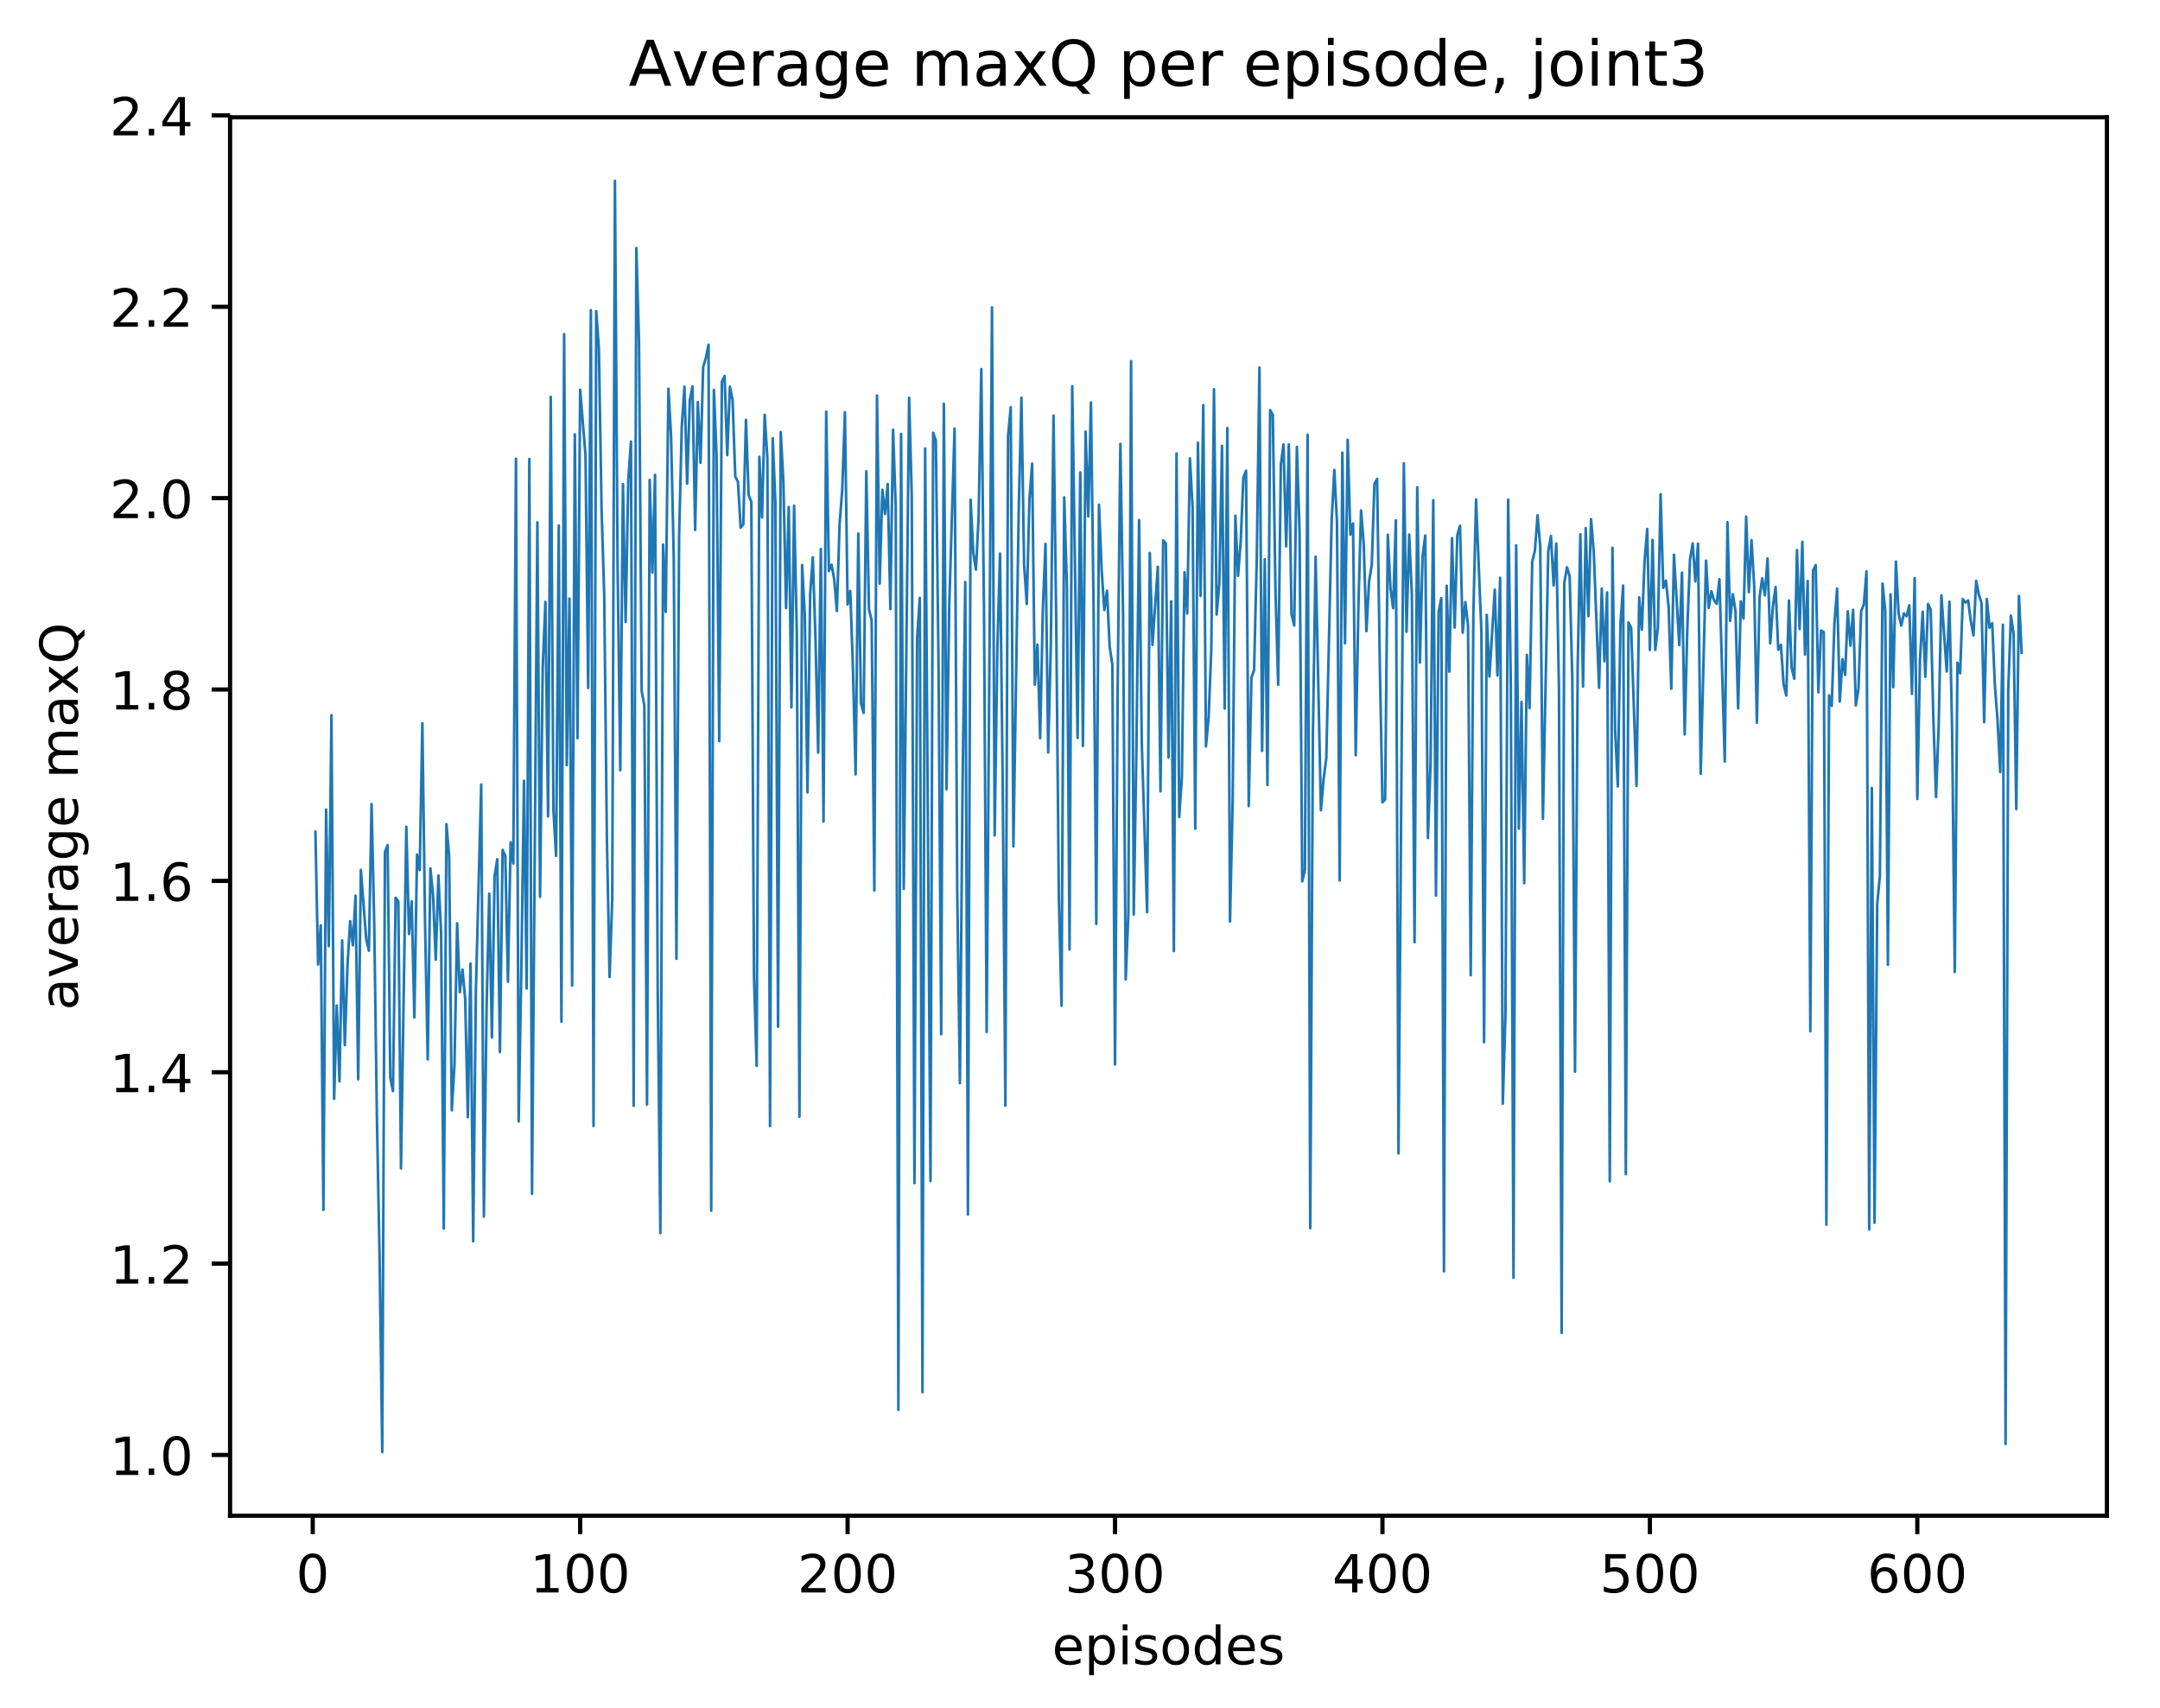 <?xml version="1.0" encoding="utf-8" standalone="no"?>
<!DOCTYPE svg PUBLIC "-//W3C//DTD SVG 1.1//EN"
  "http://www.w3.org/Graphics/SVG/1.1/DTD/svg11.dtd">
<!-- Created with matplotlib (http://matplotlib.org/) -->
<svg height="325pt" version="1.1" viewBox="0 0 411 325" width="411pt" xmlns="http://www.w3.org/2000/svg" xmlns:xlink="http://www.w3.org/1999/xlink">
 <defs>
  <style type="text/css">
*{stroke-linecap:butt;stroke-linejoin:round;}
  </style>
 </defs>
 <g id="figure_1">
  <g id="patch_1">
   <path d="M 0 325.986 
L 411.601 325.986 
L 411.601 0 
L 0 0 
z
" style="fill:#ffffff;"/>
  </g>
  <g id="axes_1">
   <g id="patch_2">
    <path d="M 43.781 288.43 
L 400.901 288.43 
L 400.901 22.318 
L 43.781 22.318 
z
" style="fill:#ffffff;"/>
   </g>
   <g id="matplotlib.axis_1">
    <g id="xtick_1">
     <g id="line2d_1">
      <defs>
       <path d="M 0 0 
L 0 3.5 
" id="m1458f8e741" style="stroke:#000000;stroke-width:0.8;"/>
      </defs>
      <g>
       <use style="stroke:#000000;stroke-width:0.8;" x="59.505" xlink:href="#m1458f8e741" y="288.43"/>
      </g>
     </g>
     <g id="text_1">
      <!-- 0 -->
      <defs>
       <path d="M 31.781 66.406 
Q 24.172 66.406 20.328 58.906 
Q 16.5 51.422 16.5 36.375 
Q 16.5 21.391 20.328 13.891 
Q 24.172 6.391 31.781 6.391 
Q 39.453 6.391 43.281 13.891 
Q 47.125 21.391 47.125 36.375 
Q 47.125 51.422 43.281 58.906 
Q 39.453 66.406 31.781 66.406 
z
M 31.781 74.219 
Q 44.047 74.219 50.516 64.516 
Q 56.984 54.828 56.984 36.375 
Q 56.984 17.969 50.516 8.266 
Q 44.047 -1.422 31.781 -1.422 
Q 19.531 -1.422 13.062 8.266 
Q 6.594 17.969 6.594 36.375 
Q 6.594 54.828 13.062 64.516 
Q 19.531 74.219 31.781 74.219 
z
" id="DejaVuSans-30"/>
      </defs>
      <g transform="translate(56.324 303.029)scale(0.1 -0.1)">
       <use xlink:href="#DejaVuSans-30"/>
      </g>
     </g>
    </g>
    <g id="xtick_2">
     <g id="line2d_2">
      <g>
       <use style="stroke:#000000;stroke-width:0.8;" x="110.391" xlink:href="#m1458f8e741" y="288.43"/>
      </g>
     </g>
     <g id="text_2">
      <!-- 100 -->
      <defs>
       <path d="M 12.406 8.297 
L 28.516 8.297 
L 28.516 63.922 
L 10.984 60.406 
L 10.984 69.391 
L 28.422 72.906 
L 38.281 72.906 
L 38.281 8.297 
L 54.391 8.297 
L 54.391 0 
L 12.406 0 
z
" id="DejaVuSans-31"/>
      </defs>
      <g transform="translate(100.848 303.029)scale(0.1 -0.1)">
       <use xlink:href="#DejaVuSans-31"/>
       <use x="63.623" xlink:href="#DejaVuSans-30"/>
       <use x="127.246" xlink:href="#DejaVuSans-30"/>
      </g>
     </g>
    </g>
    <g id="xtick_3">
     <g id="line2d_3">
      <g>
       <use style="stroke:#000000;stroke-width:0.8;" x="161.278" xlink:href="#m1458f8e741" y="288.43"/>
      </g>
     </g>
     <g id="text_3">
      <!-- 200 -->
      <defs>
       <path d="M 19.188 8.297 
L 53.609 8.297 
L 53.609 0 
L 7.328 0 
L 7.328 8.297 
Q 12.938 14.109 22.625 23.891 
Q 32.328 33.688 34.812 36.531 
Q 39.547 41.844 41.422 45.531 
Q 43.312 49.219 43.312 52.781 
Q 43.312 58.594 39.234 62.25 
Q 35.156 65.922 28.609 65.922 
Q 23.969 65.922 18.812 64.312 
Q 13.672 62.703 7.812 59.422 
L 7.812 69.391 
Q 13.766 71.781 18.938 73 
Q 24.125 74.219 28.422 74.219 
Q 39.75 74.219 46.484 68.547 
Q 53.219 62.891 53.219 53.422 
Q 53.219 48.922 51.531 44.891 
Q 49.859 40.875 45.406 35.406 
Q 44.188 33.984 37.641 27.219 
Q 31.109 20.453 19.188 8.297 
z
" id="DejaVuSans-32"/>
      </defs>
      <g transform="translate(151.734 303.029)scale(0.1 -0.1)">
       <use xlink:href="#DejaVuSans-32"/>
       <use x="63.623" xlink:href="#DejaVuSans-30"/>
       <use x="127.246" xlink:href="#DejaVuSans-30"/>
      </g>
     </g>
    </g>
    <g id="xtick_4">
     <g id="line2d_4">
      <g>
       <use style="stroke:#000000;stroke-width:0.8;" x="212.164" xlink:href="#m1458f8e741" y="288.43"/>
      </g>
     </g>
     <g id="text_4">
      <!-- 300 -->
      <defs>
       <path d="M 40.578 39.312 
Q 47.656 37.797 51.625 33 
Q 55.609 28.219 55.609 21.188 
Q 55.609 10.406 48.188 4.484 
Q 40.766 -1.422 27.094 -1.422 
Q 22.516 -1.422 17.656 -0.516 
Q 12.797 0.391 7.625 2.203 
L 7.625 11.719 
Q 11.719 9.328 16.594 8.109 
Q 21.484 6.891 26.812 6.891 
Q 36.078 6.891 40.938 10.547 
Q 45.797 14.203 45.797 21.188 
Q 45.797 27.641 41.281 31.266 
Q 36.766 34.906 28.719 34.906 
L 20.219 34.906 
L 20.219 43.016 
L 29.109 43.016 
Q 36.375 43.016 40.234 45.922 
Q 44.094 48.828 44.094 54.297 
Q 44.094 59.906 40.109 62.906 
Q 36.141 65.922 28.719 65.922 
Q 24.656 65.922 20.016 65.031 
Q 15.375 64.156 9.812 62.312 
L 9.812 71.094 
Q 15.438 72.656 20.344 73.438 
Q 25.25 74.219 29.594 74.219 
Q 40.828 74.219 47.359 69.109 
Q 53.906 64.016 53.906 55.328 
Q 53.906 49.266 50.438 45.094 
Q 46.969 40.922 40.578 39.312 
z
" id="DejaVuSans-33"/>
      </defs>
      <g transform="translate(202.62 303.029)scale(0.1 -0.1)">
       <use xlink:href="#DejaVuSans-33"/>
       <use x="63.623" xlink:href="#DejaVuSans-30"/>
       <use x="127.246" xlink:href="#DejaVuSans-30"/>
      </g>
     </g>
    </g>
    <g id="xtick_5">
     <g id="line2d_5">
      <g>
       <use style="stroke:#000000;stroke-width:0.8;" x="263.05" xlink:href="#m1458f8e741" y="288.43"/>
      </g>
     </g>
     <g id="text_5">
      <!-- 400 -->
      <defs>
       <path d="M 37.797 64.312 
L 12.891 25.391 
L 37.797 25.391 
z
M 35.203 72.906 
L 47.609 72.906 
L 47.609 25.391 
L 58.016 25.391 
L 58.016 17.188 
L 47.609 17.188 
L 47.609 0 
L 37.797 0 
L 37.797 17.188 
L 4.891 17.188 
L 4.891 26.703 
z
" id="DejaVuSans-34"/>
      </defs>
      <g transform="translate(253.507 303.029)scale(0.1 -0.1)">
       <use xlink:href="#DejaVuSans-34"/>
       <use x="63.623" xlink:href="#DejaVuSans-30"/>
       <use x="127.246" xlink:href="#DejaVuSans-30"/>
      </g>
     </g>
    </g>
    <g id="xtick_6">
     <g id="line2d_6">
      <g>
       <use style="stroke:#000000;stroke-width:0.8;" x="313.937" xlink:href="#m1458f8e741" y="288.43"/>
      </g>
     </g>
     <g id="text_6">
      <!-- 500 -->
      <defs>
       <path d="M 10.797 72.906 
L 49.516 72.906 
L 49.516 64.594 
L 19.828 64.594 
L 19.828 46.734 
Q 21.969 47.469 24.109 47.828 
Q 26.266 48.188 28.422 48.188 
Q 40.625 48.188 47.75 41.5 
Q 54.891 34.812 54.891 23.391 
Q 54.891 11.625 47.562 5.094 
Q 40.234 -1.422 26.906 -1.422 
Q 22.312 -1.422 17.547 -0.641 
Q 12.797 0.141 7.719 1.703 
L 7.719 11.625 
Q 12.109 9.234 16.797 8.062 
Q 21.484 6.891 26.703 6.891 
Q 35.156 6.891 40.078 11.328 
Q 45.016 15.766 45.016 23.391 
Q 45.016 31 40.078 35.438 
Q 35.156 39.891 26.703 39.891 
Q 22.75 39.891 18.812 39.016 
Q 14.891 38.141 10.797 36.281 
z
" id="DejaVuSans-35"/>
      </defs>
      <g transform="translate(304.393 303.029)scale(0.1 -0.1)">
       <use xlink:href="#DejaVuSans-35"/>
       <use x="63.623" xlink:href="#DejaVuSans-30"/>
       <use x="127.246" xlink:href="#DejaVuSans-30"/>
      </g>
     </g>
    </g>
    <g id="xtick_7">
     <g id="line2d_7">
      <g>
       <use style="stroke:#000000;stroke-width:0.8;" x="364.823" xlink:href="#m1458f8e741" y="288.43"/>
      </g>
     </g>
     <g id="text_7">
      <!-- 600 -->
      <defs>
       <path d="M 33.016 40.375 
Q 26.375 40.375 22.484 35.828 
Q 18.609 31.297 18.609 23.391 
Q 18.609 15.531 22.484 10.953 
Q 26.375 6.391 33.016 6.391 
Q 39.656 6.391 43.531 10.953 
Q 47.406 15.531 47.406 23.391 
Q 47.406 31.297 43.531 35.828 
Q 39.656 40.375 33.016 40.375 
z
M 52.594 71.297 
L 52.594 62.312 
Q 48.875 64.062 45.094 64.984 
Q 41.312 65.922 37.594 65.922 
Q 27.828 65.922 22.672 59.328 
Q 17.531 52.734 16.797 39.406 
Q 19.672 43.656 24.016 45.922 
Q 28.375 48.188 33.594 48.188 
Q 44.578 48.188 50.953 41.516 
Q 57.328 34.859 57.328 23.391 
Q 57.328 12.156 50.688 5.359 
Q 44.047 -1.422 33.016 -1.422 
Q 20.359 -1.422 13.672 8.266 
Q 6.984 17.969 6.984 36.375 
Q 6.984 53.656 15.188 63.938 
Q 23.391 74.219 37.203 74.219 
Q 40.922 74.219 44.703 73.484 
Q 48.484 72.75 52.594 71.297 
z
" id="DejaVuSans-36"/>
      </defs>
      <g transform="translate(355.279 303.029)scale(0.1 -0.1)">
       <use xlink:href="#DejaVuSans-36"/>
       <use x="63.623" xlink:href="#DejaVuSans-30"/>
       <use x="127.246" xlink:href="#DejaVuSans-30"/>
      </g>
     </g>
    </g>
    <g id="text_8">
     <!-- episodes -->
     <defs>
      <path d="M 56.203 29.594 
L 56.203 25.203 
L 14.891 25.203 
Q 15.484 15.922 20.484 11.062 
Q 25.484 6.203 34.422 6.203 
Q 39.594 6.203 44.453 7.469 
Q 49.312 8.734 54.109 11.281 
L 54.109 2.781 
Q 49.266 0.734 44.188 -0.344 
Q 39.109 -1.422 33.891 -1.422 
Q 20.797 -1.422 13.156 6.188 
Q 5.516 13.812 5.516 26.812 
Q 5.516 40.234 12.766 48.109 
Q 20.016 56 32.328 56 
Q 43.359 56 49.781 48.891 
Q 56.203 41.797 56.203 29.594 
z
M 47.219 32.234 
Q 47.125 39.594 43.094 43.984 
Q 39.062 48.391 32.422 48.391 
Q 24.906 48.391 20.391 44.141 
Q 15.875 39.891 15.188 32.172 
z
" id="DejaVuSans-65"/>
      <path d="M 18.109 8.203 
L 18.109 -20.797 
L 9.078 -20.797 
L 9.078 54.688 
L 18.109 54.688 
L 18.109 46.391 
Q 20.953 51.266 25.266 53.625 
Q 29.594 56 35.594 56 
Q 45.562 56 51.781 48.094 
Q 58.016 40.188 58.016 27.297 
Q 58.016 14.406 51.781 6.484 
Q 45.562 -1.422 35.594 -1.422 
Q 29.594 -1.422 25.266 0.953 
Q 20.953 3.328 18.109 8.203 
z
M 48.688 27.297 
Q 48.688 37.203 44.609 42.844 
Q 40.531 48.484 33.406 48.484 
Q 26.266 48.484 22.188 42.844 
Q 18.109 37.203 18.109 27.297 
Q 18.109 17.391 22.188 11.75 
Q 26.266 6.109 33.406 6.109 
Q 40.531 6.109 44.609 11.75 
Q 48.688 17.391 48.688 27.297 
z
" id="DejaVuSans-70"/>
      <path d="M 9.422 54.688 
L 18.406 54.688 
L 18.406 0 
L 9.422 0 
z
M 9.422 75.984 
L 18.406 75.984 
L 18.406 64.594 
L 9.422 64.594 
z
" id="DejaVuSans-69"/>
      <path d="M 44.281 53.078 
L 44.281 44.578 
Q 40.484 46.531 36.375 47.5 
Q 32.281 48.484 27.875 48.484 
Q 21.188 48.484 17.844 46.438 
Q 14.5 44.391 14.5 40.281 
Q 14.5 37.156 16.891 35.375 
Q 19.281 33.594 26.516 31.984 
L 29.594 31.297 
Q 39.156 29.25 43.188 25.516 
Q 47.219 21.781 47.219 15.094 
Q 47.219 7.469 41.188 3.016 
Q 35.156 -1.422 24.609 -1.422 
Q 20.219 -1.422 15.453 -0.562 
Q 10.688 0.297 5.422 2 
L 5.422 11.281 
Q 10.406 8.688 15.234 7.391 
Q 20.062 6.109 24.812 6.109 
Q 31.156 6.109 34.562 8.281 
Q 37.984 10.453 37.984 14.406 
Q 37.984 18.062 35.516 20.016 
Q 33.062 21.969 24.703 23.781 
L 21.578 24.516 
Q 13.234 26.266 9.516 29.906 
Q 5.812 33.547 5.812 39.891 
Q 5.812 47.609 11.281 51.797 
Q 16.75 56 26.812 56 
Q 31.781 56 36.172 55.266 
Q 40.578 54.547 44.281 53.078 
z
" id="DejaVuSans-73"/>
      <path d="M 30.609 48.391 
Q 23.391 48.391 19.188 42.75 
Q 14.984 37.109 14.984 27.297 
Q 14.984 17.484 19.156 11.844 
Q 23.344 6.203 30.609 6.203 
Q 37.797 6.203 41.984 11.859 
Q 46.188 17.531 46.188 27.297 
Q 46.188 37.016 41.984 42.703 
Q 37.797 48.391 30.609 48.391 
z
M 30.609 56 
Q 42.328 56 49.016 48.375 
Q 55.719 40.766 55.719 27.297 
Q 55.719 13.875 49.016 6.219 
Q 42.328 -1.422 30.609 -1.422 
Q 18.844 -1.422 12.172 6.219 
Q 5.516 13.875 5.516 27.297 
Q 5.516 40.766 12.172 48.375 
Q 18.844 56 30.609 56 
z
" id="DejaVuSans-6f"/>
      <path d="M 45.406 46.391 
L 45.406 75.984 
L 54.391 75.984 
L 54.391 0 
L 45.406 0 
L 45.406 8.203 
Q 42.578 3.328 38.25 0.953 
Q 33.938 -1.422 27.875 -1.422 
Q 17.969 -1.422 11.734 6.484 
Q 5.516 14.406 5.516 27.297 
Q 5.516 40.188 11.734 48.094 
Q 17.969 56 27.875 56 
Q 33.938 56 38.25 53.625 
Q 42.578 51.266 45.406 46.391 
z
M 14.797 27.297 
Q 14.797 17.391 18.875 11.75 
Q 22.953 6.109 30.078 6.109 
Q 37.203 6.109 41.297 11.75 
Q 45.406 17.391 45.406 27.297 
Q 45.406 37.203 41.297 42.844 
Q 37.203 48.484 30.078 48.484 
Q 22.953 48.484 18.875 42.844 
Q 14.797 37.203 14.797 27.297 
z
" id="DejaVuSans-64"/>
     </defs>
     <g transform="translate(200.182 316.707)scale(0.1 -0.1)">
      <use xlink:href="#DejaVuSans-65"/>
      <use x="61.523" xlink:href="#DejaVuSans-70"/>
      <use x="125" xlink:href="#DejaVuSans-69"/>
      <use x="152.783" xlink:href="#DejaVuSans-73"/>
      <use x="204.883" xlink:href="#DejaVuSans-6f"/>
      <use x="266.064" xlink:href="#DejaVuSans-64"/>
      <use x="329.541" xlink:href="#DejaVuSans-65"/>
      <use x="391.064" xlink:href="#DejaVuSans-73"/>
     </g>
    </g>
   </g>
   <g id="matplotlib.axis_2">
    <g id="ytick_1">
     <g id="line2d_8">
      <defs>
       <path d="M 0 0 
L -3.5 0 
" id="mb394a6901f" style="stroke:#000000;stroke-width:0.8;"/>
      </defs>
      <g>
       <use style="stroke:#000000;stroke-width:0.8;" x="43.781" xlink:href="#mb394a6901f" y="276.871"/>
      </g>
     </g>
     <g id="text_9">
      <!-- 1.0 -->
      <defs>
       <path d="M 10.688 12.406 
L 21 12.406 
L 21 0 
L 10.688 0 
z
" id="DejaVuSans-2e"/>
      </defs>
      <g transform="translate(20.878 280.671)scale(0.1 -0.1)">
       <use xlink:href="#DejaVuSans-31"/>
       <use x="63.623" xlink:href="#DejaVuSans-2e"/>
       <use x="95.41" xlink:href="#DejaVuSans-30"/>
      </g>
     </g>
    </g>
    <g id="ytick_2">
     <g id="line2d_9">
      <g>
       <use style="stroke:#000000;stroke-width:0.8;" x="43.781" xlink:href="#mb394a6901f" y="240.455"/>
      </g>
     </g>
     <g id="text_10">
      <!-- 1.2 -->
      <g transform="translate(20.878 244.255)scale(0.1 -0.1)">
       <use xlink:href="#DejaVuSans-31"/>
       <use x="63.623" xlink:href="#DejaVuSans-2e"/>
       <use x="95.41" xlink:href="#DejaVuSans-32"/>
      </g>
     </g>
    </g>
    <g id="ytick_3">
     <g id="line2d_10">
      <g>
       <use style="stroke:#000000;stroke-width:0.8;" x="43.781" xlink:href="#mb394a6901f" y="204.039"/>
      </g>
     </g>
     <g id="text_11">
      <!-- 1.4 -->
      <g transform="translate(20.878 207.839)scale(0.1 -0.1)">
       <use xlink:href="#DejaVuSans-31"/>
       <use x="63.623" xlink:href="#DejaVuSans-2e"/>
       <use x="95.41" xlink:href="#DejaVuSans-34"/>
      </g>
     </g>
    </g>
    <g id="ytick_4">
     <g id="line2d_11">
      <g>
       <use style="stroke:#000000;stroke-width:0.8;" x="43.781" xlink:href="#mb394a6901f" y="167.623"/>
      </g>
     </g>
     <g id="text_12">
      <!-- 1.6 -->
      <g transform="translate(20.878 171.423)scale(0.1 -0.1)">
       <use xlink:href="#DejaVuSans-31"/>
       <use x="63.623" xlink:href="#DejaVuSans-2e"/>
       <use x="95.41" xlink:href="#DejaVuSans-36"/>
      </g>
     </g>
    </g>
    <g id="ytick_5">
     <g id="line2d_12">
      <g>
       <use style="stroke:#000000;stroke-width:0.8;" x="43.781" xlink:href="#mb394a6901f" y="131.208"/>
      </g>
     </g>
     <g id="text_13">
      <!-- 1.8 -->
      <defs>
       <path d="M 31.781 34.625 
Q 24.75 34.625 20.719 30.859 
Q 16.703 27.094 16.703 20.516 
Q 16.703 13.922 20.719 10.156 
Q 24.75 6.391 31.781 6.391 
Q 38.812 6.391 42.859 10.172 
Q 46.922 13.969 46.922 20.516 
Q 46.922 27.094 42.891 30.859 
Q 38.875 34.625 31.781 34.625 
z
M 21.922 38.812 
Q 15.578 40.375 12.031 44.719 
Q 8.5 49.078 8.5 55.328 
Q 8.5 64.062 14.719 69.141 
Q 20.953 74.219 31.781 74.219 
Q 42.672 74.219 48.875 69.141 
Q 55.078 64.062 55.078 55.328 
Q 55.078 49.078 51.531 44.719 
Q 48 40.375 41.703 38.812 
Q 48.828 37.156 52.797 32.312 
Q 56.781 27.484 56.781 20.516 
Q 56.781 9.906 50.312 4.234 
Q 43.844 -1.422 31.781 -1.422 
Q 19.734 -1.422 13.25 4.234 
Q 6.781 9.906 6.781 20.516 
Q 6.781 27.484 10.781 32.312 
Q 14.797 37.156 21.922 38.812 
z
M 18.312 54.391 
Q 18.312 48.734 21.844 45.562 
Q 25.391 42.391 31.781 42.391 
Q 38.141 42.391 41.719 45.562 
Q 45.312 48.734 45.312 54.391 
Q 45.312 60.062 41.719 63.234 
Q 38.141 66.406 31.781 66.406 
Q 25.391 66.406 21.844 63.234 
Q 18.312 60.062 18.312 54.391 
z
" id="DejaVuSans-38"/>
      </defs>
      <g transform="translate(20.878 135.007)scale(0.1 -0.1)">
       <use xlink:href="#DejaVuSans-31"/>
       <use x="63.623" xlink:href="#DejaVuSans-2e"/>
       <use x="95.41" xlink:href="#DejaVuSans-38"/>
      </g>
     </g>
    </g>
    <g id="ytick_6">
     <g id="line2d_13">
      <g>
       <use style="stroke:#000000;stroke-width:0.8;" x="43.781" xlink:href="#mb394a6901f" y="94.792"/>
      </g>
     </g>
     <g id="text_14">
      <!-- 2.0 -->
      <g transform="translate(20.878 98.591)scale(0.1 -0.1)">
       <use xlink:href="#DejaVuSans-32"/>
       <use x="63.623" xlink:href="#DejaVuSans-2e"/>
       <use x="95.41" xlink:href="#DejaVuSans-30"/>
      </g>
     </g>
    </g>
    <g id="ytick_7">
     <g id="line2d_14">
      <g>
       <use style="stroke:#000000;stroke-width:0.8;" x="43.781" xlink:href="#mb394a6901f" y="58.376"/>
      </g>
     </g>
     <g id="text_15">
      <!-- 2.2 -->
      <g transform="translate(20.878 62.175)scale(0.1 -0.1)">
       <use xlink:href="#DejaVuSans-32"/>
       <use x="63.623" xlink:href="#DejaVuSans-2e"/>
       <use x="95.41" xlink:href="#DejaVuSans-32"/>
      </g>
     </g>
    </g>
    <g id="ytick_8">
     <g id="line2d_15">
      <g>
       <use style="stroke:#000000;stroke-width:0.8;" x="43.781" xlink:href="#mb394a6901f" y="21.96"/>
      </g>
     </g>
     <g id="text_16">
      <!-- 2.4 -->
      <g transform="translate(20.878 25.759)scale(0.1 -0.1)">
       <use xlink:href="#DejaVuSans-32"/>
       <use x="63.623" xlink:href="#DejaVuSans-2e"/>
       <use x="95.41" xlink:href="#DejaVuSans-34"/>
      </g>
     </g>
    </g>
    <g id="text_17">
     <!-- average maxQ -->
     <defs>
      <path d="M 34.281 27.484 
Q 23.391 27.484 19.188 25 
Q 14.984 22.516 14.984 16.5 
Q 14.984 11.719 18.141 8.906 
Q 21.297 6.109 26.703 6.109 
Q 34.188 6.109 38.703 11.406 
Q 43.219 16.703 43.219 25.484 
L 43.219 27.484 
z
M 52.203 31.203 
L 52.203 0 
L 43.219 0 
L 43.219 8.297 
Q 40.141 3.328 35.547 0.953 
Q 30.953 -1.422 24.312 -1.422 
Q 15.922 -1.422 10.953 3.297 
Q 6 8.016 6 15.922 
Q 6 25.141 12.172 29.828 
Q 18.359 34.516 30.609 34.516 
L 43.219 34.516 
L 43.219 35.406 
Q 43.219 41.609 39.141 45 
Q 35.062 48.391 27.688 48.391 
Q 23 48.391 18.547 47.266 
Q 14.109 46.141 10.016 43.891 
L 10.016 52.203 
Q 14.938 54.109 19.578 55.047 
Q 24.219 56 28.609 56 
Q 40.484 56 46.344 49.844 
Q 52.203 43.703 52.203 31.203 
z
" id="DejaVuSans-61"/>
      <path d="M 2.984 54.688 
L 12.5 54.688 
L 29.594 8.797 
L 46.688 54.688 
L 56.203 54.688 
L 35.688 0 
L 23.484 0 
z
" id="DejaVuSans-76"/>
      <path d="M 41.109 46.297 
Q 39.594 47.172 37.812 47.578 
Q 36.031 48 33.891 48 
Q 26.266 48 22.188 43.047 
Q 18.109 38.094 18.109 28.812 
L 18.109 0 
L 9.078 0 
L 9.078 54.688 
L 18.109 54.688 
L 18.109 46.188 
Q 20.953 51.172 25.484 53.578 
Q 30.031 56 36.531 56 
Q 37.453 56 38.578 55.875 
Q 39.703 55.766 41.062 55.516 
z
" id="DejaVuSans-72"/>
      <path d="M 45.406 27.984 
Q 45.406 37.75 41.375 43.109 
Q 37.359 48.484 30.078 48.484 
Q 22.859 48.484 18.828 43.109 
Q 14.797 37.75 14.797 27.984 
Q 14.797 18.266 18.828 12.891 
Q 22.859 7.516 30.078 7.516 
Q 37.359 7.516 41.375 12.891 
Q 45.406 18.266 45.406 27.984 
z
M 54.391 6.781 
Q 54.391 -7.172 48.188 -13.984 
Q 42 -20.797 29.203 -20.797 
Q 24.469 -20.797 20.266 -20.094 
Q 16.062 -19.391 12.109 -17.922 
L 12.109 -9.188 
Q 16.062 -11.328 19.922 -12.344 
Q 23.781 -13.375 27.781 -13.375 
Q 36.625 -13.375 41.016 -8.766 
Q 45.406 -4.156 45.406 5.172 
L 45.406 9.625 
Q 42.625 4.781 38.281 2.391 
Q 33.938 0 27.875 0 
Q 17.828 0 11.672 7.656 
Q 5.516 15.328 5.516 27.984 
Q 5.516 40.672 11.672 48.328 
Q 17.828 56 27.875 56 
Q 33.938 56 38.281 53.609 
Q 42.625 51.219 45.406 46.391 
L 45.406 54.688 
L 54.391 54.688 
z
" id="DejaVuSans-67"/>
      <path id="DejaVuSans-20"/>
      <path d="M 52 44.188 
Q 55.375 50.25 60.062 53.125 
Q 64.75 56 71.094 56 
Q 79.641 56 84.281 50.016 
Q 88.922 44.047 88.922 33.016 
L 88.922 0 
L 79.891 0 
L 79.891 32.719 
Q 79.891 40.578 77.094 44.375 
Q 74.312 48.188 68.609 48.188 
Q 61.625 48.188 57.562 43.547 
Q 53.516 38.922 53.516 30.906 
L 53.516 0 
L 44.484 0 
L 44.484 32.719 
Q 44.484 40.625 41.703 44.406 
Q 38.922 48.188 33.109 48.188 
Q 26.219 48.188 22.156 43.531 
Q 18.109 38.875 18.109 30.906 
L 18.109 0 
L 9.078 0 
L 9.078 54.688 
L 18.109 54.688 
L 18.109 46.188 
Q 21.188 51.219 25.484 53.609 
Q 29.781 56 35.688 56 
Q 41.656 56 45.828 52.969 
Q 50 49.953 52 44.188 
z
" id="DejaVuSans-6d"/>
      <path d="M 54.891 54.688 
L 35.109 28.078 
L 55.906 0 
L 45.312 0 
L 29.391 21.484 
L 13.484 0 
L 2.875 0 
L 24.125 28.609 
L 4.688 54.688 
L 15.281 54.688 
L 29.781 35.203 
L 44.281 54.688 
z
" id="DejaVuSans-78"/>
      <path d="M 39.406 66.219 
Q 28.656 66.219 22.328 58.203 
Q 16.016 50.203 16.016 36.375 
Q 16.016 22.609 22.328 14.594 
Q 28.656 6.594 39.406 6.594 
Q 50.141 6.594 56.422 14.594 
Q 62.703 22.609 62.703 36.375 
Q 62.703 50.203 56.422 58.203 
Q 50.141 66.219 39.406 66.219 
z
M 53.219 1.312 
L 66.219 -12.891 
L 54.297 -12.891 
L 43.5 -1.219 
Q 41.891 -1.312 41.031 -1.359 
Q 40.188 -1.422 39.406 -1.422 
Q 24.031 -1.422 14.812 8.859 
Q 5.609 19.141 5.609 36.375 
Q 5.609 53.656 14.812 63.938 
Q 24.031 74.219 39.406 74.219 
Q 54.734 74.219 63.906 63.938 
Q 73.094 53.656 73.094 36.375 
Q 73.094 23.688 67.984 14.641 
Q 62.891 5.609 53.219 1.312 
z
" id="DejaVuSans-51"/>
     </defs>
     <g transform="translate(14.798 192.263)rotate(-90)scale(0.1 -0.1)">
      <use xlink:href="#DejaVuSans-61"/>
      <use x="61.279" xlink:href="#DejaVuSans-76"/>
      <use x="120.459" xlink:href="#DejaVuSans-65"/>
      <use x="181.982" xlink:href="#DejaVuSans-72"/>
      <use x="223.096" xlink:href="#DejaVuSans-61"/>
      <use x="284.375" xlink:href="#DejaVuSans-67"/>
      <use x="347.852" xlink:href="#DejaVuSans-65"/>
      <use x="409.375" xlink:href="#DejaVuSans-20"/>
      <use x="441.162" xlink:href="#DejaVuSans-6d"/>
      <use x="538.574" xlink:href="#DejaVuSans-61"/>
      <use x="599.854" xlink:href="#DejaVuSans-78"/>
      <use x="659.033" xlink:href="#DejaVuSans-51"/>
     </g>
    </g>
   </g>
   <g id="line2d_16">
    <path clip-path="url(#p0e267c6775)" d="M 60.014 158.275 
L 60.523 183.528 
L 61.032 176.09 
L 61.541 230.23 
L 62.049 154.05 
L 62.558 180.045 
L 63.067 136.1 
L 63.576 209.098 
L 64.085 191.363 
L 64.594 205.748 
L 65.103 178.958 
L 65.611 198.883 
L 66.12 183.679 
L 66.629 175.296 
L 67.138 179.88 
L 67.647 170.447 
L 68.156 205.384 
L 68.665 165.538 
L 69.682 178.681 
L 70.191 180.911 
L 70.7 152.994 
L 71.209 175.92 
L 71.718 212.794 
L 72.227 239.284 
L 72.736 276.334 
L 73.244 162.175 
L 73.753 160.815 
L 74.262 205.018 
L 74.771 207.639 
L 75.28 170.832 
L 75.789 171.543 
L 76.298 222.335 
L 77.315 157.323 
L 77.824 177.721 
L 78.333 171.518 
L 78.842 193.608 
L 79.351 162.625 
L 79.86 165.569 
L 80.368 137.624 
L 80.877 175.667 
L 81.386 201.598 
L 81.895 165.257 
L 82.404 170.444 
L 82.913 182.626 
L 83.422 166.612 
L 83.931 177.546 
L 84.439 233.789 
L 84.948 156.84 
L 85.457 162.958 
L 85.966 211.277 
L 86.475 202.639 
L 86.984 175.692 
L 87.493 188.81 
L 88.001 184.506 
L 88.51 190.034 
L 89.019 212.583 
L 89.528 183.356 
L 90.037 236.22 
L 90.546 188.643 
L 91.563 149.277 
L 92.072 231.505 
L 92.581 191.908 
L 93.09 170.068 
L 93.599 197.418 
L 94.108 166.734 
L 94.617 163.508 
L 95.126 200.2 
L 95.634 161.728 
L 96.143 162.854 
L 96.652 186.815 
L 97.161 160.286 
L 97.67 164.313 
L 98.179 87.308 
L 98.688 213.407 
L 99.196 184.586 
L 99.705 148.583 
L 100.214 188.091 
L 100.723 87.324 
L 101.232 227.188 
L 102.25 99.394 
L 102.758 170.669 
L 103.267 127.058 
L 103.776 114.537 
L 104.285 155.351 
L 104.794 75.516 
L 105.303 154.117 
L 105.812 162.868 
L 106.321 100.006 
L 106.829 194.416 
L 107.338 63.568 
L 107.847 145.616 
L 108.356 113.891 
L 108.865 187.547 
L 109.374 82.651 
L 109.883 140.468 
L 110.391 74.151 
L 111.409 86.655 
L 111.918 130.923 
L 112.427 59.023 
L 112.936 214.276 
L 113.445 59.212 
L 113.953 66.314 
L 114.462 96.737 
L 114.971 113.387 
L 115.48 159.66 
L 115.989 185.919 
L 116.498 171.092 
L 117.007 34.414 
L 117.515 107.953 
L 118.024 146.594 
L 118.533 92.109 
L 119.042 118.346 
L 119.551 91.382 
L 120.06 84.038 
L 120.569 210.426 
L 121.078 47.201 
L 121.586 64.841 
L 122.095 131.538 
L 122.604 134.196 
L 123.113 210.185 
L 123.622 91.324 
L 124.131 108.943 
L 124.64 90.352 
L 125.148 188.608 
L 125.657 234.641 
L 126.166 103.615 
L 126.675 116.433 
L 127.184 73.975 
L 127.693 83.007 
L 128.202 106.269 
L 128.71 182.454 
L 129.219 102.059 
L 129.728 81.142 
L 130.237 73.591 
L 130.746 92.027 
L 131.255 76.185 
L 131.764 73.527 
L 132.273 100.85 
L 132.781 76.513 
L 133.29 88.07 
L 133.799 69.852 
L 134.308 68.094 
L 134.817 65.601 
L 135.326 230.39 
L 135.835 74.201 
L 136.343 86.465 
L 136.852 141.033 
L 137.361 72.65 
L 137.87 71.54 
L 138.379 86.606 
L 138.888 73.585 
L 139.397 76.116 
L 139.905 90.663 
L 140.414 91.702 
L 140.923 100.408 
L 141.432 99.781 
L 141.941 79.894 
L 142.45 94.21 
L 142.959 95.506 
L 143.467 185.764 
L 143.976 202.821 
L 144.485 86.918 
L 144.994 98.47 
L 145.503 78.947 
L 146.012 87.112 
L 146.521 214.283 
L 147.03 83.385 
L 147.538 95.629 
L 148.047 195.379 
L 148.556 82.217 
L 149.065 91.829 
L 149.574 115.719 
L 150.083 96.466 
L 150.592 134.614 
L 151.1 96.239 
L 151.609 120.067 
L 152.118 212.52 
L 152.627 107.516 
L 153.136 117.065 
L 153.645 150.779 
L 154.154 113.08 
L 154.662 106.053 
L 155.171 121.618 
L 155.68 143.221 
L 156.189 104.471 
L 156.698 156.336 
L 157.207 78.339 
L 157.716 108.664 
L 158.225 107.462 
L 158.733 110.238 
L 159.242 116.274 
L 159.751 99.79 
L 160.26 93.175 
L 160.769 78.443 
L 161.278 115.049 
L 161.787 112.462 
L 162.295 127.123 
L 162.804 147.35 
L 163.313 101.537 
L 163.822 133.851 
L 164.331 135.656 
L 164.84 89.681 
L 165.349 115.962 
L 165.857 118.057 
L 166.366 169.465 
L 166.875 75.277 
L 167.384 111.051 
L 167.893 93.201 
L 168.402 97.801 
L 168.911 92.092 
L 169.42 115.897 
L 169.928 81.776 
L 170.437 96.432 
L 170.946 268.276 
L 171.455 82.578 
L 171.964 169.143 
L 172.982 75.688 
L 173.49 94.422 
L 173.999 225.135 
L 174.508 121.381 
L 175.017 113.781 
L 175.526 264.906 
L 176.035 85.335 
L 177.052 224.745 
L 177.561 82.338 
L 178.07 83.861 
L 178.579 126.232 
L 179.088 196.813 
L 179.597 76.83 
L 180.106 150.179 
L 180.614 115.506 
L 181.632 81.556 
L 182.141 169.961 
L 182.65 206.117 
L 183.159 149.053 
L 183.668 110.755 
L 184.177 231.116 
L 184.685 95.107 
L 185.194 105.219 
L 185.703 108.397 
L 186.212 98.335 
L 186.721 70.217 
L 187.23 115.977 
L 187.739 196.378 
L 188.756 58.485 
L 189.265 158.977 
L 189.774 123.354 
L 190.283 105.344 
L 190.792 149.038 
L 191.301 210.411 
L 191.809 83.026 
L 192.318 77.509 
L 192.827 161.077 
L 193.845 96.979 
L 194.354 75.673 
L 194.863 107.49 
L 195.372 114.952 
L 195.88 95 
L 196.389 88.23 
L 196.898 130.283 
L 197.407 122.677 
L 197.916 140.474 
L 198.425 116.076 
L 198.934 103.496 
L 199.442 143.185 
L 199.951 122.77 
L 200.46 79.081 
L 200.969 117.336 
L 201.478 170.977 
L 201.987 191.375 
L 202.496 94.631 
L 203.004 111.573 
L 203.513 180.686 
L 204.022 73.49 
L 205.04 140.416 
L 205.549 89.891 
L 206.058 141.949 
L 206.566 82.135 
L 207.075 98.255 
L 207.584 76.59 
L 208.093 116.227 
L 208.602 175.823 
L 209.111 96.028 
L 209.62 108.492 
L 210.129 116.087 
L 210.637 112.407 
L 211.146 123.104 
L 211.655 126.481 
L 212.164 202.556 
L 212.673 130.267 
L 213.182 84.467 
L 213.691 116.588 
L 214.199 186.396 
L 214.708 173.638 
L 215.217 68.727 
L 215.726 174.033 
L 216.235 142.594 
L 216.744 98.96 
L 217.253 141.319 
L 218.27 173.591 
L 218.779 105.219 
L 219.288 122.708 
L 220.306 107.85 
L 220.815 150.593 
L 221.324 102.812 
L 221.832 103.417 
L 222.341 144.136 
L 222.85 114.42 
L 223.359 180.988 
L 223.868 86.291 
L 224.377 155.469 
L 224.886 147.863 
L 225.394 108.899 
L 225.903 116.738 
L 226.412 87.231 
L 226.921 96.542 
L 227.43 157.711 
L 227.939 84.251 
L 228.448 113.415 
L 228.956 77.09 
L 229.465 142.045 
L 229.974 136.442 
L 230.483 123.588 
L 230.992 74.058 
L 231.501 116.942 
L 232.01 111.061 
L 232.519 84.83 
L 233.027 134.836 
L 233.536 81.447 
L 234.045 175.359 
L 234.554 152.145 
L 235.063 98.155 
L 235.572 109.595 
L 236.081 102.985 
L 236.589 90.877 
L 237.098 89.572 
L 237.607 153.395 
L 238.116 128.925 
L 238.625 127.552 
L 239.134 106.283 
L 239.643 69.928 
L 240.151 142.895 
L 240.66 106.42 
L 241.169 149.384 
L 241.678 78.046 
L 242.187 78.928 
L 242.696 112.519 
L 243.205 130.308 
L 243.713 88.412 
L 244.222 84.58 
L 244.731 103.978 
L 245.24 84.57 
L 245.749 116.853 
L 246.258 119.042 
L 246.767 85.03 
L 247.276 101.059 
L 247.784 167.709 
L 248.293 165.579 
L 248.802 82.716 
L 249.311 233.727 
L 249.82 139.516 
L 250.329 105.923 
L 251.346 154.197 
L 251.855 148.242 
L 252.364 144.282 
L 253.382 99.106 
L 253.891 89.428 
L 254.4 99.391 
L 254.908 167.55 
L 255.417 86.13 
L 255.926 122.411 
L 256.435 83.681 
L 256.944 101.738 
L 257.453 99.595 
L 257.962 143.726 
L 258.471 115.576 
L 258.979 97.125 
L 259.488 103.608 
L 259.997 120.114 
L 260.506 110.669 
L 261.015 107.5 
L 261.524 92.087 
L 262.033 91.142 
L 262.541 126.002 
L 263.05 152.672 
L 263.559 152.13 
L 264.068 101.779 
L 264.577 112.026 
L 265.086 115.727 
L 265.595 98.995 
L 266.103 219.485 
L 267.121 88.166 
L 267.63 120.213 
L 268.139 101.716 
L 268.648 113.249 
L 269.157 179.292 
L 269.666 92.718 
L 270.174 126.069 
L 270.683 105.902 
L 271.192 101.907 
L 271.701 159.478 
L 272.21 145.196 
L 272.719 95.177 
L 273.228 170.432 
L 273.736 116.45 
L 274.245 113.838 
L 274.754 241.941 
L 275.263 111.457 
L 275.772 127.814 
L 276.281 102.417 
L 276.79 119.42 
L 277.298 101.828 
L 277.807 100.04 
L 278.316 120.394 
L 278.825 114.567 
L 279.334 119.053 
L 279.843 185.589 
L 280.352 116.71 
L 280.86 95.041 
L 281.878 120.23 
L 282.387 198.32 
L 282.896 117.022 
L 283.405 128.736 
L 284.423 112.215 
L 284.931 128.53 
L 285.44 109.959 
L 285.949 210.022 
L 286.458 192.912 
L 286.967 95.068 
L 287.476 130.543 
L 287.985 243.147 
L 288.493 103.775 
L 289.002 157.697 
L 289.511 133.565 
L 290.02 168.066 
L 290.529 124.624 
L 291.038 134.76 
L 291.547 106.898 
L 292.055 104.807 
L 292.564 98.06 
L 293.073 103.989 
L 293.582 155.816 
L 294.6 104.863 
L 295.109 101.978 
L 295.618 111.396 
L 296.126 103.436 
L 296.635 131.069 
L 297.144 253.643 
L 297.653 110.906 
L 298.162 107.953 
L 298.671 109.657 
L 299.18 129.369 
L 299.688 203.94 
L 300.197 126.899 
L 300.706 101.667 
L 301.215 130.65 
L 301.724 100.499 
L 302.233 117.24 
L 302.742 98.8 
L 303.25 104.943 
L 304.268 130.892 
L 304.777 111.999 
L 305.286 125.842 
L 305.795 112.725 
L 306.304 224.786 
L 306.812 104.24 
L 307.321 138.86 
L 307.83 149.643 
L 308.339 118.679 
L 308.848 111.434 
L 309.357 223.437 
L 309.866 118.44 
L 310.375 119.479 
L 311.392 149.562 
L 311.901 113.679 
L 312.41 119.814 
L 312.919 106.941 
L 313.428 100.658 
L 313.937 123.683 
L 314.445 102.737 
L 314.954 123.671 
L 315.463 119.475 
L 315.972 94.046 
L 316.481 111.871 
L 316.99 110.488 
L 317.499 115.466 
L 318.007 131.068 
L 318.516 105.566 
L 319.534 122.759 
L 320.043 108.967 
L 320.552 139.751 
L 321.061 119.5 
L 321.57 106.516 
L 322.078 103.402 
L 322.587 110.624 
L 323.096 103.439 
L 323.605 147.246 
L 324.623 106.684 
L 325.132 115.693 
L 325.64 112.515 
L 326.149 114.24 
L 326.658 114.904 
L 327.167 110.213 
L 328.185 144.91 
L 328.694 99.361 
L 329.202 118.136 
L 329.711 113.068 
L 330.22 116.208 
L 330.729 134.816 
L 331.238 114.426 
L 331.747 117.689 
L 332.256 98.298 
L 332.765 112.691 
L 333.273 102.769 
L 333.782 111.46 
L 334.291 137.542 
L 334.8 113.696 
L 335.309 110.054 
L 335.818 113.286 
L 336.327 106.26 
L 336.835 122.429 
L 337.344 115.417 
L 337.853 111.699 
L 338.362 123.653 
L 338.871 122.722 
L 339.38 130.205 
L 339.889 132.345 
L 340.397 114.28 
L 340.906 127.082 
L 341.415 129.167 
L 341.924 104.687 
L 342.433 119.708 
L 342.942 103.095 
L 343.451 124.555 
L 343.959 110.562 
L 344.468 196.252 
L 344.977 108.593 
L 345.486 107.522 
L 345.995 131.753 
L 346.504 119.987 
L 347.013 120.291 
L 347.522 233.04 
L 348.03 132.313 
L 348.539 134.318 
L 349.048 118.639 
L 349.557 111.991 
L 350.066 133.497 
L 350.575 125.452 
L 351.084 128.414 
L 351.592 116.328 
L 352.101 122.85 
L 352.61 116.047 
L 353.119 134.244 
L 353.628 131.065 
L 354.137 116.294 
L 354.646 115.056 
L 355.154 108.714 
L 355.663 233.944 
L 356.172 149.933 
L 356.681 232.673 
L 357.19 172.026 
L 357.699 166.679 
L 358.208 111.039 
L 358.717 116.278 
L 359.225 183.596 
L 359.734 113.115 
L 360.243 130.767 
L 360.752 106.865 
L 361.261 116.779 
L 361.77 119.056 
L 362.279 116.722 
L 362.787 117.258 
L 363.296 115.19 
L 363.805 132.029 
L 364.314 110.005 
L 364.823 152.031 
L 365.332 125.554 
L 365.841 116.414 
L 366.349 128.782 
L 366.858 114.932 
L 367.367 116.01 
L 367.876 136.75 
L 368.385 151.68 
L 368.894 137.847 
L 369.403 113.294 
L 370.42 127.785 
L 370.929 114.503 
L 371.438 138.655 
L 371.947 184.954 
L 372.456 126.118 
L 372.965 128.115 
L 373.474 114.007 
L 373.982 114.66 
L 374.491 114.264 
L 375 118.198 
L 375.509 120.913 
L 376.018 110.53 
L 376.527 113.128 
L 377.036 114.754 
L 377.544 137.432 
L 378.053 113.997 
L 378.562 119.44 
L 379.071 118.604 
L 379.58 130.409 
L 380.089 137.082 
L 380.598 146.932 
L 381.106 118.871 
L 381.615 274.77 
L 382.124 131.192 
L 382.633 117.14 
L 383.142 120.68 
L 383.651 153.959 
L 384.16 113.402 
L 384.669 124.216 
L 384.669 124.216 
" style="fill:none;stroke:#1f77b4;stroke-linecap:square;stroke-width:0.5;"/>
   </g>
   <g id="patch_3">
    <path d="M 43.781 288.43 
L 43.781 22.318 
" style="fill:none;stroke:#000000;stroke-linecap:square;stroke-linejoin:miter;stroke-width:0.8;"/>
   </g>
   <g id="patch_4">
    <path d="M 400.901 288.43 
L 400.901 22.318 
" style="fill:none;stroke:#000000;stroke-linecap:square;stroke-linejoin:miter;stroke-width:0.8;"/>
   </g>
   <g id="patch_5">
    <path d="M 43.781 288.43 
L 400.901 288.43 
" style="fill:none;stroke:#000000;stroke-linecap:square;stroke-linejoin:miter;stroke-width:0.8;"/>
   </g>
   <g id="patch_6">
    <path d="M 43.781 22.318 
L 400.901 22.318 
" style="fill:none;stroke:#000000;stroke-linecap:square;stroke-linejoin:miter;stroke-width:0.8;"/>
   </g>
   <g id="text_18">
    <!-- Average maxQ per episode, joint3 -->
    <defs>
     <path d="M 34.188 63.188 
L 20.797 26.906 
L 47.609 26.906 
z
M 28.609 72.906 
L 39.797 72.906 
L 67.578 0 
L 57.328 0 
L 50.688 18.703 
L 17.828 18.703 
L 11.188 0 
L 0.781 0 
z
" id="DejaVuSans-41"/>
     <path d="M 11.719 12.406 
L 22.016 12.406 
L 22.016 4 
L 14.016 -11.625 
L 7.719 -11.625 
L 11.719 4 
z
" id="DejaVuSans-2c"/>
     <path d="M 9.422 54.688 
L 18.406 54.688 
L 18.406 -0.984 
Q 18.406 -11.422 14.422 -16.109 
Q 10.453 -20.797 1.609 -20.797 
L -1.812 -20.797 
L -1.812 -13.188 
L 0.594 -13.188 
Q 5.719 -13.188 7.562 -10.812 
Q 9.422 -8.453 9.422 -0.984 
z
M 9.422 75.984 
L 18.406 75.984 
L 18.406 64.594 
L 9.422 64.594 
z
" id="DejaVuSans-6a"/>
     <path d="M 54.891 33.016 
L 54.891 0 
L 45.906 0 
L 45.906 32.719 
Q 45.906 40.484 42.875 44.328 
Q 39.844 48.188 33.797 48.188 
Q 26.516 48.188 22.312 43.547 
Q 18.109 38.922 18.109 30.906 
L 18.109 0 
L 9.078 0 
L 9.078 54.688 
L 18.109 54.688 
L 18.109 46.188 
Q 21.344 51.125 25.703 53.562 
Q 30.078 56 35.797 56 
Q 45.219 56 50.047 50.172 
Q 54.891 44.344 54.891 33.016 
z
" id="DejaVuSans-6e"/>
     <path d="M 18.312 70.219 
L 18.312 54.688 
L 36.812 54.688 
L 36.812 47.703 
L 18.312 47.703 
L 18.312 18.016 
Q 18.312 11.328 20.141 9.422 
Q 21.969 7.516 27.594 7.516 
L 36.812 7.516 
L 36.812 0 
L 27.594 0 
Q 17.188 0 13.234 3.875 
Q 9.281 7.766 9.281 18.016 
L 9.281 47.703 
L 2.688 47.703 
L 2.688 54.688 
L 9.281 54.688 
L 9.281 70.219 
z
" id="DejaVuSans-74"/>
    </defs>
    <g transform="translate(119.614 16.318)scale(0.12 -0.12)">
     <use xlink:href="#DejaVuSans-41"/>
     <use x="68.33" xlink:href="#DejaVuSans-76"/>
     <use x="127.51" xlink:href="#DejaVuSans-65"/>
     <use x="189.033" xlink:href="#DejaVuSans-72"/>
     <use x="230.146" xlink:href="#DejaVuSans-61"/>
     <use x="291.426" xlink:href="#DejaVuSans-67"/>
     <use x="354.902" xlink:href="#DejaVuSans-65"/>
     <use x="416.426" xlink:href="#DejaVuSans-20"/>
     <use x="448.213" xlink:href="#DejaVuSans-6d"/>
     <use x="545.625" xlink:href="#DejaVuSans-61"/>
     <use x="606.904" xlink:href="#DejaVuSans-78"/>
     <use x="666.084" xlink:href="#DejaVuSans-51"/>
     <use x="744.795" xlink:href="#DejaVuSans-20"/>
     <use x="776.582" xlink:href="#DejaVuSans-70"/>
     <use x="840.059" xlink:href="#DejaVuSans-65"/>
     <use x="901.582" xlink:href="#DejaVuSans-72"/>
     <use x="942.695" xlink:href="#DejaVuSans-20"/>
     <use x="974.482" xlink:href="#DejaVuSans-65"/>
     <use x="1036.006" xlink:href="#DejaVuSans-70"/>
     <use x="1099.482" xlink:href="#DejaVuSans-69"/>
     <use x="1127.266" xlink:href="#DejaVuSans-73"/>
     <use x="1179.365" xlink:href="#DejaVuSans-6f"/>
     <use x="1240.547" xlink:href="#DejaVuSans-64"/>
     <use x="1304.023" xlink:href="#DejaVuSans-65"/>
     <use x="1365.547" xlink:href="#DejaVuSans-2c"/>
     <use x="1397.334" xlink:href="#DejaVuSans-20"/>
     <use x="1429.121" xlink:href="#DejaVuSans-6a"/>
     <use x="1456.904" xlink:href="#DejaVuSans-6f"/>
     <use x="1518.086" xlink:href="#DejaVuSans-69"/>
     <use x="1545.869" xlink:href="#DejaVuSans-6e"/>
     <use x="1609.248" xlink:href="#DejaVuSans-74"/>
     <use x="1648.457" xlink:href="#DejaVuSans-33"/>
    </g>
   </g>
  </g>
 </g>
 <defs>
  <clipPath id="p0e267c6775">
   <rect height="266.112" width="357.12" x="43.781" y="22.318"/>
  </clipPath>
 </defs>
</svg>
